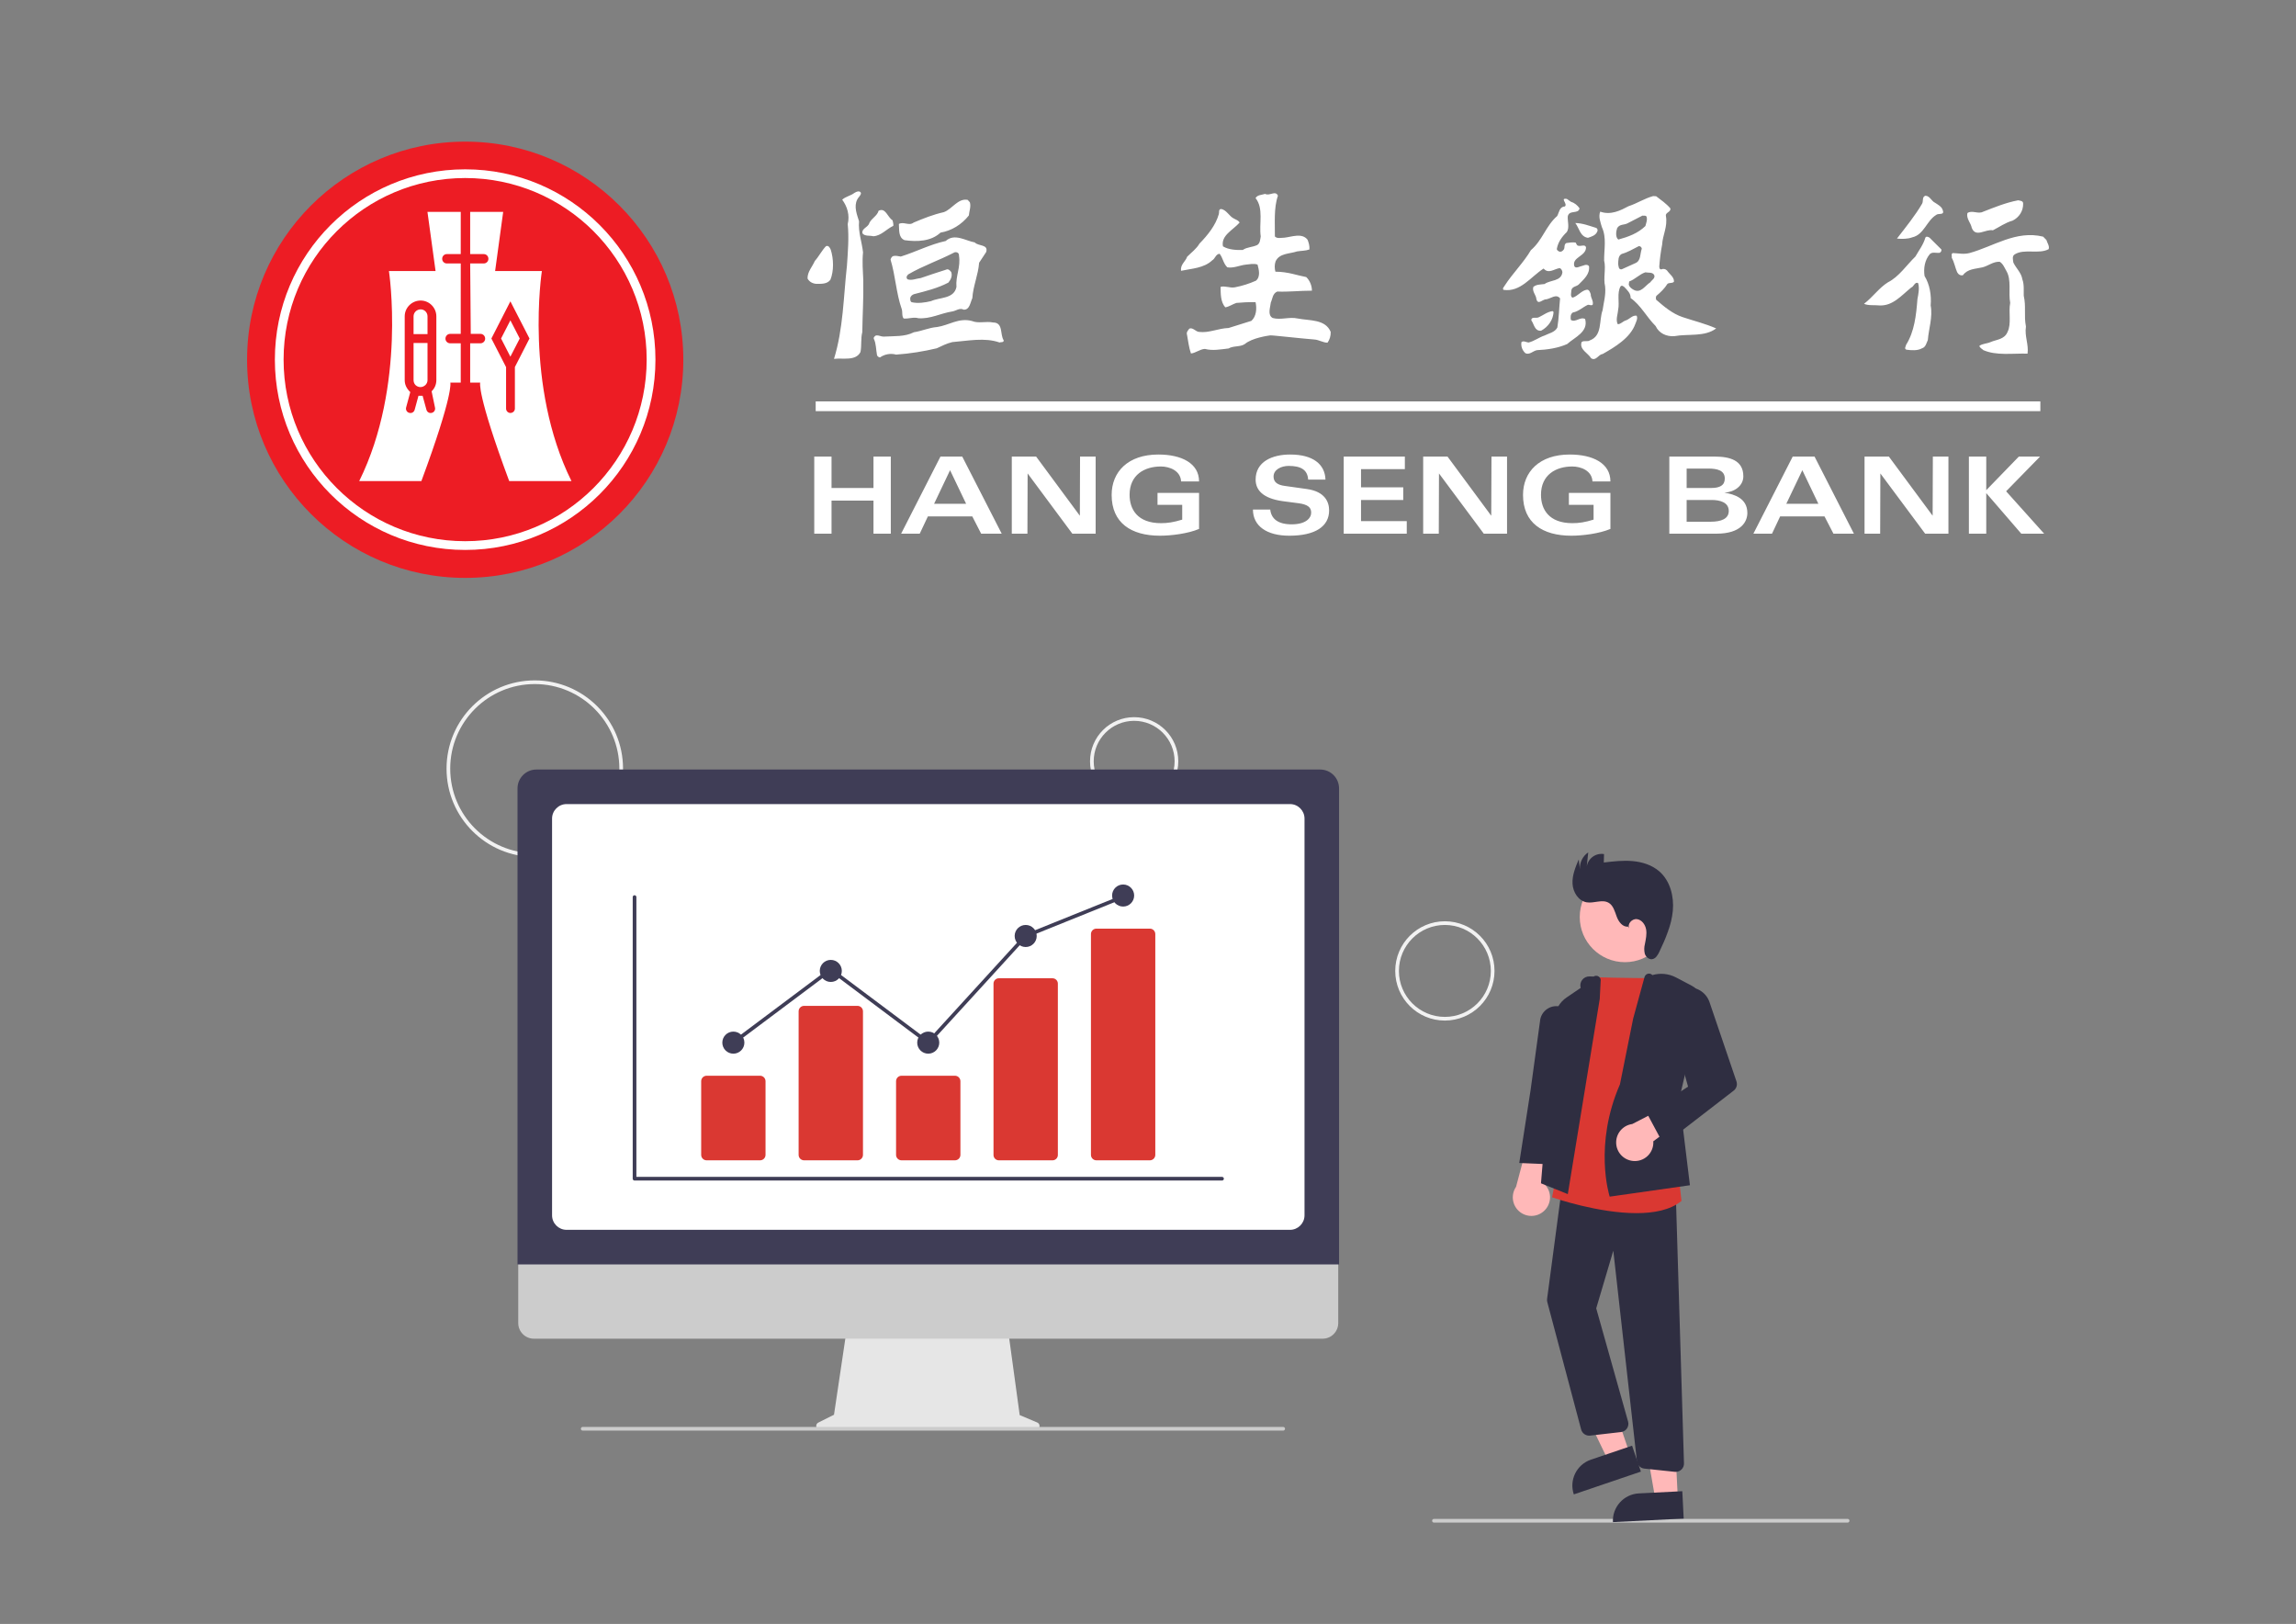 <?xml version="1.0" encoding="UTF-8" standalone="no"?>
<!DOCTYPE svg PUBLIC "-//W3C//DTD SVG 1.1//EN" "http://www.w3.org/Graphics/SVG/1.1/DTD/svg11.dtd">
<!-- Created with Vectornator (http://vectornator.io/) -->
<svg height="100%" stroke-miterlimit="10" style="fill-rule:nonzero;clip-rule:evenodd;stroke-linecap:round;stroke-linejoin:round;" version="1.1" viewBox="0 0 1727 1221.3" width="100%" xml:space="preserve" xmlns="http://www.w3.org/2000/svg" xmlns:vectornator="http://vectornator.io" xmlns:xlink="http://www.w3.org/1999/xlink">
<rect x="0" y="0" width="1727" height="1221.3" fill="#808080" stroke="none"/>
<defs/>
<g id="Layer-1" vectornator:layerName="Layer 1">
<g opacity="1" vectornator:layerName="g8371">
<path d="M349.939 434.607C440.474 434.607 513.973 361.143 513.973 270.572C513.973 179.989 440.474 106.513 349.939 106.513C259.32 106.513 185.845 179.989 185.845 270.572C185.845 361.143 259.32 434.607 349.939 434.607" fill="#ed1c24" fill-rule="nonzero" opacity="1" stroke="none" vectornator:layerName="path"/>
<path d="M746.889 242.515C754.853 242.515 752.005 251.52 754.945 255.895C755.072 257.816 752.954 257.052 751.89 257.585C740.743 253.626 727.941 256.358 716.32 257.272C712.177 258.245 708.403 260.143 704.596 261.937C694.745 264.286 684.572 265.942 674.016 266.682C669.849 265.513 665.265 266.416 661.943 268.789C661.006 268.789 659.918 267.979 659.663 267.053C658.864 262.979 659.072 258.499 657.29 254.818C656.827 253.626 658.008 252.92 658.714 252.353C661.006 251.879 662.521 253.152 664.524 253.152C672.603 252.666 680.544 253.395 687.419 249.853C693.322 249.031 698.646 246.415 704.838 245.941C713.578 244.725 721.205 238.707 731.148 241.427C735.858 243.441 741.704 241.427 746.889 242.515ZM624.858 187.744C627.069 194.549 627.311 203.74 624.615 210.384C622.092 213.81 617.635 213.451 613.816 213.451C611.235 213.242 608.7 211.923 607.415 209.458C607.3 204.33 610.991 200.684 612.878 196.274C616.073 192.709 618.087 188.45 621.27 185.151C623.168 184.306 624.245 186.32 624.858 187.744ZM671.388 165.706C671.642 167.037 672.14 168.541 671.921 169.849C666.804 172.199 662.881 177.315 656.919 177.674C654.223 176.956 650.53 177.813 648.772 175.544C647.822 171.736 653.03 171.053 653.887 167.72C655.635 164.074 659.79 162.418 660.867 158.495C666.179 155.867 667.499 163.31 671.388 165.706ZM729.481 152.094C730.546 155.3 729.007 158.715 728.751 162.036C723.288 168.912 715.741 173.542 707.443 174.931C700.313 181.574 689.803 181.945 680.394 180.625C675.543 178.6 676.493 172.708 676.122 168.437C679.594 166.412 683.842 170.116 687.175 167.395C694.618 164.27 701.98 161.319 709.931 159.548C716.205 157.302 720.487 148.922 727.861 150.311L729.481 152.094ZM647.591 145.103C647.591 147.094 645.565 148.297 644.859 149.918C642.034 155.3 644.616 161.423 646.155 166.412C645.461 174.734 648.308 181.945 649.153 189.758C648.447 196.864 649.038 203.659 649.338 210.731C649.616 223.521 648.772 237.04 648.586 249.853C647.359 254.483 648.215 260.004 647.221 264.784C643.563 271.729 633.955 269.032 627.311 269.9C634.315 247.237 634.43 223.278 637.057 199.723C637.753 189.538 638.655 178.6 637.636 168.541C639.28 161.782 637.289 155.3 633.492 150.172C636.213 147.684 639.743 147.314 642.636 145.103C643.921 144.281 646.653 142.973 647.591 145.103ZM718.011 189.758C706.471 195.788 694.271 199.851 683.147 206.356C681.945 207.397 681.331 209.122 682.777 210.117C686.111 211.09 689.201 209.458 692.523 209.122C698.913 206.957 705.162 204.805 711.598 202.814C713.126 201.957 714.539 203.288 715.476 204.585C716.552 207.513 715.152 210.279 713.369 212.513C705.29 216.773 696.413 218.926 687.638 221.183C686.366 221.565 685.161 222.456 684.687 223.88C684.687 224.956 684.433 226.461 685.647 227.248C690.405 228.382 695.717 227.56 700.313 226.461C706.841 223.44 717.513 224.956 719.422 215.824C718.693 207.397 722.745 201.043 721.332 192.246C721.541 190.325 719.782 189.306 718.011 189.758ZM733.162 182.304C735.858 185.267 743.602 183.6 741.784 189.538L736.472 197.605C735.767 206.957 731.969 214.898 731.367 224.227C729.828 227.456 729.377 233.162 724.851 232.885C721.772 231.253 719.075 233.857 716.205 234.239C707.559 235.581 699.722 240.038 690.729 239.309C687.268 238.232 683.379 239.899 679.698 239.528C678.182 237.607 678.993 234.794 678.298 232.549C674.096 220.685 673.564 207.397 669.849 195.232C670.114 194.283 670.589 193.288 671.515 192.709C673.437 192.015 675.67 192.617 677.557 192.941C688.947 189.399 699.492 183.808 711.332 181.239C718.011 175.174 726.286 181.111 733.162 182.304ZM1168.56 234.667C1168.22 240.616 1164.51 245.837 1159.2 248.707C1154.19 249.147 1153.99 243.799 1151.85 240.952C1151.63 237.781 1155.65 239.656 1157.44 238.591C1160.85 237.04 1163.93 234.447 1167.87 233.961L1168.56 234.667ZM1237.55 204.805C1233.16 206.263 1229.84 210.117 1225.44 211.68L1225.12 213.902C1225.44 215.743 1227.1 216.993 1228.64 217.849C1234.11 221.044 1237.41 214.759 1241.33 212.293C1242.39 210.603 1245.14 209.33 1244.31 206.957C1243.1 204.481 1239.9 205.268 1237.55 204.805ZM1232.59 185.151C1228.44 187.246 1224.3 189.758 1219.77 190.996C1217.03 192.501 1217.27 195.927 1217.17 198.763C1217.5 200.429 1217.41 202.814 1219.77 202.559L1229.97 197.952C1234.45 196.147 1233.5 190.846 1234.92 187.026C1234.82 185.973 1233.76 184.908 1232.59 185.151ZM1235.41 162.152L1224.4 167.824C1221.77 169.409 1218.26 168.287 1216.36 171.62C1215.51 174.224 1215.01 178.403 1217.27 180.162C1224.62 178.148 1231.97 175.544 1237.63 169.977C1238.17 167.72 1239.32 165.335 1238.47 162.881C1237.77 161.782 1236.48 162.418 1235.41 162.152ZM1245.73 147.591C1249.38 150.427 1253.29 153.043 1256.39 156.689C1256.98 159.652 1252.44 159.652 1253.07 162.476C1254.48 170.578 1250.57 176.725 1250.21 184.086C1249.15 189.399 1248.47 194.85 1248.07 200.429C1248.07 201.263 1248.32 202.814 1249.64 202.559C1251.16 201.957 1252.7 202.2 1253.89 203.416C1255.79 206.263 1259.46 208.462 1259.1 211.923C1257.82 213.242 1255.64 212.409 1254.25 213.451C1252.03 216.993 1249.15 219.771 1245.95 222.456C1245.33 223.278 1245.48 224.632 1245.73 225.419C1251.77 230.674 1258.06 235.94 1265.52 238.452C1273.95 241.288 1282.65 243.36 1290.86 246.994C1282.23 253.522 1269.9 250.906 1259.46 252.793C1253.46 253.267 1247.86 250.663 1245.33 245.212C1238.47 238.371 1234.23 229.563 1226.53 224.157C1226.64 220.558 1224.04 218.243 1221.66 215.743C1220.82 215.152 1219.89 214.388 1218.94 215.395C1216.1 220.315 1218.26 227.456 1217.17 232.734C1216.91 236.473 1215.13 240.258 1216.8 243.799C1219.07 243.915 1220.73 241.542 1222.95 240.952C1225.71 240.038 1227.84 236.924 1231.03 237.41C1232.08 239.436 1230.78 241.681 1230.08 243.568C1226.27 254.193 1214.53 261.103 1205.44 266.254C1202.23 266.532 1200.43 271.879 1196.76 269.379C1194.64 265.606 1187.77 262.863 1189.65 257.272C1191.31 255.791 1194.05 257.272 1195.82 255.999C1205.44 252.446 1202.57 241.045 1205.44 233.29C1206.24 227.456 1208 221.877 1207.33 215.395C1205.79 208.96 1208.13 202.038 1206.59 195.927C1206.49 187.385 1208.62 178.75 1204.85 170.694C1203.89 167.152 1202.11 163.101 1203.65 159.166C1211.69 162.036 1219.07 158.205 1224.99 155.057C1231.27 153.043 1236.91 149.246 1243.46 147.464L1245.73 147.591ZM1200.57 171.377C1201.64 171.829 1201.86 173.044 1201.54 173.889C1200.35 177.095 1197.03 177.975 1194.4 178.854C1188.49 177.975 1187.89 171.516 1184.91 167.72C1190.5 167.824 1195.47 169.849 1200.57 171.377ZM1181.59 151.723C1184.11 152.453 1186.57 154.351 1188.11 156.689C1187.19 161.319 1180.32 157.534 1179.24 162.731C1178.98 166.412 1180.67 171.169 1178.54 174.479C1174.71 178.148 1171.92 182.188 1171.04 187.026C1170.91 188.253 1171.92 188.577 1172.7 189.167C1174.26 189.642 1175.55 188.797 1176.39 187.385C1177.09 185.973 1176.28 183.808 1178.17 182.778C1180.44 182.419 1183.03 182.095 1185.15 182.419C1185.78 183.241 1185.88 184.549 1187.06 184.804C1189.18 185.394 1192.29 183.496 1192.96 185.973C1193.09 192.848 1182.07 193.288 1184.19 200.209C1185.06 201.853 1187.28 200.904 1188.49 200.429C1190.63 200.071 1193.56 197.952 1195.23 200.209C1195.95 206.263 1191.22 210.117 1187.41 214.018C1185.63 215.581 1182.55 215.395 1181.96 218.243C1181.96 219.956 1180.89 222.826 1182.78 223.88C1186.83 222.826 1189.57 218.335 1193.8 217.849C1195.59 217.988 1195.95 219.956 1196.5 221.183C1196.41 224.157 1198.82 226.264 1197.96 229.215C1196.76 230.06 1195.59 229.077 1194.4 229.215C1190.5 230.998 1187.19 234.331 1183.03 235.014C1181.11 236.345 1181.24 238.846 1181.59 240.616C1185.15 242.769 1188.49 237.977 1192.29 239.899C1194.98 249.598 1184.44 253.626 1178.76 258.754C1171.8 261.821 1163.93 262.979 1156.13 263.337C1153.04 263.847 1150.33 267.307 1147.23 265.513C1144.99 263.337 1143.89 260.421 1144.4 257.272C1146.05 255.999 1147.97 257.446 1149.74 257.585C1153.99 256.578 1157.53 253.754 1161.72 252.353C1165.02 250.663 1169.49 249.969 1171.41 246.3C1172.6 239.158 1172.7 231.727 1173.46 224.389C1170.46 220.685 1166.43 224.632 1163 225.106C1160.5 224.852 1156.85 229.806 1155.65 224.956C1155.44 221.785 1152.31 219.377 1153.32 215.824C1155.53 213.81 1158.82 214.018 1161.79 213.601C1166.06 210.384 1174.26 211.784 1175.21 204.805C1175.11 203.485 1174.49 202.2 1173.21 201.622C1169.05 202.2 1164.78 206.263 1161.07 201.957C1151.38 208.127 1143.68 219.898 1130.91 217.988C1129.85 216.888 1131.27 215.824 1131.83 214.759C1137.62 205.731 1146.05 197.455 1151.5 188.137C1160.41 180.498 1162.53 170.116 1171.31 162.418C1172.7 159.895 1172.95 155.427 1176.98 155.3C1179.58 153.344 1172.95 148.76 1178.54 149.582L1181.59 151.723ZM1460.28 187.616C1460.47 188.681 1459.93 189.642 1458.97 190.116C1456.2 190.475 1453.5 189.167 1451.48 191.204C1447.79 195.684 1446.75 201.622 1447.59 207.513C1451.48 213.902 1452.87 221.877 1452.21 229.702C1453.85 238.452 1450.78 246.994 1450.06 255.791C1449 257.909 1448.54 261.103 1445.69 261.937C1442.37 263.847 1437.74 263.499 1433.95 262.979C1432.06 262.284 1433.59 260.421 1433.72 259.333C1440 249.274 1441.3 237.19 1442.25 224.956C1442.96 221.183 1443.88 216.888 1442.82 212.999C1440.45 211.448 1439.4 215.743 1437.62 216.206C1430.28 222.12 1423.77 230.165 1413.81 229.702C1409.89 229.308 1405.29 229.956 1402.07 228.486C1408.93 223.173 1413.54 216.333 1420.1 212.293C1428.26 208.242 1434.29 199.11 1440.71 192.941C1443.33 188.346 1446.75 183.936 1448.21 178.75C1448.88 177.442 1450.42 178.148 1451.37 178.75L1460.28 187.616ZM1539.27 180.498C1539.91 182.778 1541.76 185.047 1540.95 187.385C1533.51 191.424 1522.61 186.783 1515.43 191.309C1513.22 192.617 1514.18 195.556 1514.41 197.455C1516.42 201.726 1520.45 205.163 1521.16 210.036C1522.61 213.902 1522.12 218.335 1522.21 222.352C1524.12 230.882 1522.21 236.924 1523.87 245.594C1522.72 252.793 1526.02 258.858 1525.08 265.942C1513.12 265.699 1501.61 267.539 1491.88 263.337C1490.81 262.284 1489.19 261.671 1488.83 260.143C1491.07 258.383 1494.52 258.499 1497.22 257.272C1501.61 255.316 1507.69 255.42 1510.05 249.598C1513.12 243.36 1510.62 234.794 1512.03 227.815C1510.5 219.771 1513.22 210.603 1509.09 203.659C1507.69 201.263 1506.68 198.392 1504.12 196.853C1499.16 196.645 1495.6 199.955 1491.21 201.043C1485.97 202.304 1480.05 202.038 1476.48 206.957C1474.72 207.513 1472.94 206.356 1472.11 204.7C1470.57 201.159 1469.98 197.235 1468.08 193.913C1468.32 192.617 1467.37 190.846 1468.89 190.325C1473.39 190.475 1476.97 191.424 1481.33 190.325C1499.47 185.394 1516.31 172.974 1536.8 177.975L1539.27 180.498ZM1521.76 153.228C1521.87 158.715 1518.65 163.599 1513.8 165.937C1508.51 167.395 1503.89 170.694 1499.01 173.194C1493.44 172.095 1486.09 179.005 1483.13 171.377C1482.42 167.604 1478.86 164.444 1479.83 160.254C1483.25 157.777 1487.74 161.203 1491.53 159.282C1500.05 155.96 1508.82 152.36 1517.99 150.635C1519.63 150.994 1521.87 150.994 1521.76 153.228ZM1455.64 152.557C1457.62 153.899 1460.64 155.427 1461.31 158.124C1462.86 162.152 1457.77 160.127 1456.32 161.654C1449.11 166.041 1447.2 176.505 1438.33 178.496C1434.91 179.78 1430.65 179.78 1426.84 179.433C1433.59 170.694 1440.71 161.909 1445.79 153.136C1446.86 151.26 1445.54 148.031 1448.28 147.198C1451.61 147.314 1452.76 151.26 1455.64 152.557ZM961.228 147.198C957.999 156.446 959.063 168.078 958.936 177.813C960.603 179.699 963.693 178.75 966.078 178.75C971.622 178.148 979.342 174.931 983.497 180.266C984.447 182.547 985.141 185.151 984.909 187.616C981.934 188.681 978.52 188.577 975.661 189.063C969.955 190.996 962.27 190.325 959.433 196.645C958.635 199.11 958.635 201.853 959.33 204.33C968.762 204.33 975.557 207.085 982.536 208.37C985.245 210.962 986.808 214.898 986.808 218.602C977.34 218.602 969.052 219.643 960.765 219.261C957.165 220.685 957.165 224.748 955.869 227.56C955.533 231.125 953.161 236.924 957.304 239.158C963.311 240.848 969.759 238.105 976.113 239.528C985.048 241.288 996.866 239.899 1000.92 249.598C1001.02 252.666 1000.16 255.42 998.532 257.712C995.106 257.712 992.132 255.536 988.555 255.316C977.906 254.483 956.876 252.041 955.429 252.226C953.913 252.423 941.667 254.112 936.307 258.754C932.742 261.103 927.661 259.9 924.12 262.064C918.297 262.736 912.001 263.951 906.318 262.4C902.418 262.62 899.35 265.513 895.808 265.838C894.245 261.37 893.748 256.485 892.845 251.774C892.22 249.853 893.516 248.545 894.615 247.133C897.301 246.068 899.222 249.378 901.839 249.598C909.292 250.594 916.307 246.913 924.12 246.67L941.284 241.288C944.977 237.885 945.474 232.202 944.409 227.248C938.576 227.132 934.154 227.456 929.964 227.815C927.083 228.752 924.583 230.674 921.619 231.125C917.973 226.982 918.205 220.801 918.078 215.743C921.619 214.759 924.964 216.773 928.854 216.078C934.409 215.002 939.618 213.37 944.688 211.09C948.298 208.127 946.886 202.686 945.903 198.994C943.183 197.952 940 198.763 937.268 198.994C932.535 199.457 928.02 201.853 923.159 201.043C920.103 198.08 919.871 194.029 917.371 190.846C914.386 191.089 914.038 194.549 911.792 195.788C905.52 201.726 896.282 201.957 888.331 203.659C887.74 198.867 891.745 196.645 892.961 193.068C896.143 189.873 900.032 187.026 902.185 183.241C908.599 176.632 914.386 169.409 916.781 161.006C917.221 159.652 916.422 157.661 918.205 157.187C922.453 157.43 924.583 162.881 928.39 164.502C929.837 165.335 931.469 165.706 932.407 167.395C927.083 173.287 918.297 177.095 919.871 185.267C924.12 187.859 929.964 188.137 934.791 187.987C937.94 185.73 942.257 185.973 945.787 184.202C947.917 182.651 947.812 180.162 948.298 177.813C946.886 168.287 950.683 156.793 944.409 148.992C945.695 146.515 949.016 146.631 951.598 145.809C954.92 147.684 959.433 142.869 961.228 147.198ZM1402.47 343.376L1420.77 343.376L1453.69 387.857L1453.85 343.376L1465.57 343.376L1465.57 401.353L1448.06 401.353L1414.37 356.05L1414.22 401.353L1402.47 401.353L1402.47 343.376ZM1367.76 378.898L1355.67 353.619L1343.61 378.898L1367.76 378.898ZM1348.43 343.376L1364.87 343.376L1394.47 401.353L1379.08 401.353L1372.35 388.366L1338.98 388.366L1332.87 401.353L1318.86 401.353L1348.43 343.376ZM1268.66 366.988L1287.2 366.988C1293.57 366.988 1297.34 365.043 1297.34 359.904C1297.34 353.619 1291.5 352.381 1284.74 352.381L1268.66 352.381L1268.66 366.988ZM1268.66 392.36L1286.68 392.36C1294.63 392.36 1300.34 390.195 1300.34 384.269C1300.34 377.602 1293.33 376.005 1287.55 376.005L1268.66 376.005L1268.66 392.36ZM1255.63 343.376L1289.8 343.376C1301.21 343.376 1311.3 346.188 1311.3 358.191C1311.3 365.437 1304.58 370.044 1297.05 370.518C1304.58 371.699 1314.32 374.766 1314.32 385.785C1314.32 392.14 1309.81 401.353 1291.08 401.353L1255.63 401.353L1255.63 343.376ZM1197.81 362.057C1197.45 353.943 1189.1 350.818 1182.65 350.818C1170.43 350.818 1159.1 356.976 1159.1 372.116C1159.1 382.88 1164.88 393.448 1182.74 393.448C1187.81 393.448 1192.22 392.765 1198.65 390.785L1198.65 379.685L1180.08 379.685L1180.08 370.68L1211.32 370.68L1211.32 397.776C1203.03 401.318 1190.35 402.881 1181.9 402.881C1160.32 402.881 1145.58 393.251 1145.58 372.22C1145.58 354.858 1157.89 341.825 1180.71 341.825C1198.25 341.825 1211.32 348.457 1211.32 362.057L1197.81 362.057ZM1070.48 343.376L1088.8 343.376L1121.68 387.857L1121.86 343.376L1133.56 343.376L1133.56 401.353L1116.07 401.353L1082.37 356.05L1082.22 401.353L1070.48 401.353L1070.48 343.376ZM1056.7 352.832L1023.73 352.832L1023.73 366.513L1055.5 366.513L1055.5 376.005L1023.73 376.005L1023.73 391.908L1058.13 391.908L1058.13 401.353L1010.71 401.353L1010.71 343.376L1056.7 343.376L1056.7 352.832ZM955.452 383.192C956.181 390.137 961.263 394.327 971.517 394.327C982.306 394.327 986.24 389.616 986.24 385.496C986.24 381.294 983.266 379.373 976.818 378.47L964.839 376.907C949.514 374.766 944.456 368.238 944.456 360.645C944.456 347.172 956.945 341.825 970.452 341.825C987.444 341.825 996.611 349.001 996.993 360.703L983.971 360.703C983.497 353.145 978.3 350.39 969.284 350.39C963.913 350.39 957.941 353.041 957.941 358.388C957.941 362.867 961.263 364.743 966.39 365.437L983.034 367.775C996.866 369.72 999.736 377.81 999.736 383.852C999.736 395.843 989.436 402.881 969.759 402.881C952.987 402.881 942.431 395.693 942.431 383.192L955.452 383.192ZM888.388 362.057C887.995 353.943 879.65 350.818 873.203 350.818C861.003 350.818 849.649 356.976 849.649 372.116C849.649 382.88 855.436 393.448 873.307 393.448C878.33 393.448 882.786 392.765 889.234 390.785L889.234 379.685L870.656 379.685L870.656 370.68L901.908 370.68L901.908 397.776C893.632 401.318 880.934 402.881 872.474 402.881C850.84 402.881 836.153 393.251 836.153 372.22C836.153 354.858 848.445 341.825 871.281 341.825C888.805 341.825 901.908 348.457 901.908 362.057L888.388 362.057ZM761.045 343.376L779.356 343.376L812.24 387.857L812.389 343.376L824.127 343.376L824.127 401.353L806.591 401.353L772.955 356.05L772.805 401.353L761.045 401.353L761.045 343.376ZM726.714 378.898L714.619 353.619L702.594 378.898L726.714 378.898ZM707.386 343.376L723.786 343.376L753.464 401.353L738 401.353L731.333 388.366L697.929 388.366L691.805 401.353L677.812 401.353L707.386 343.376ZM612.462 343.376L625.46 343.376L625.46 366.988L657.012 366.988L657.012 343.376L670.045 343.376L670.045 401.353L657.012 401.353L657.012 376.468L625.46 376.468L625.46 401.353L612.462 401.353L612.462 343.376ZM1494.01 343.376L1494.01 368.643L1518.52 343.376L1534.48 343.376L1508.96 369.465L1537.57 401.353L1520.36 401.353L1494.01 370.842L1494.01 401.353L1480.96 401.353L1480.96 343.376L1494.01 343.376ZM613.538 301.858L1534.71 301.858L1534.71 309.214L613.538 309.214L613.538 301.858Z" fill="#ffffff" fill-rule="evenodd" opacity="1" stroke="none" vectornator:layerName="path"/>
<path d="M346.57 198.138L336.083 198.138C334.15 198.138 332.599 196.563 332.599 194.642C332.599 192.64 334.15 191.089 336.083 191.089L346.558 191.089L346.57 159.34L321.522 159.34L327.622 203.832L292.551 203.832C292.551 203.832 305.747 289.936 270.201 361.779C291.405 361.86 316.962 361.779 316.962 361.779C341.466 295.631 338.734 287.76 338.734 287.76L346.558 287.76L346.57 258.187L338.653 258.187C336.639 258.187 335.065 256.578 335.065 254.691C335.065 252.677 336.639 251.08 338.653 251.08L346.558 251.08L346.57 198.138ZM324.648 294.276L327.183 306.441C327.645 308.177 326.626 310.076 324.774 310.492C323.05 311.002 321.245 309.96 320.759 308.154L317.876 297.645L314.763 297.645L311.903 308.154C311.406 309.96 309.647 311.002 307.876 310.492C306.024 310.076 305.006 308.177 305.468 306.441L308.605 294.878C305.619 292.031 304.404 289.021 304.415 285.827L304.415 237.885C304.415 231.368 309.832 225.998 316.453 226.021C322.947 226.056 328.213 231.415 328.213 237.966L328.213 285.896C328.213 289.079 326.975 292.031 324.648 294.276ZM311.07 257.944L311.07 285.827C311.07 287.262 311.579 288.616 312.541 289.589C313.57 290.561 314.879 291.105 316.187 291.105C317.621 291.14 318.953 290.526 320.053 289.508C321.002 288.535 321.569 287.239 321.569 285.896L321.569 257.944L311.07 257.944ZM321.569 251.288L321.569 237.931C321.569 234.991 319.266 232.653 316.43 232.653C313.479 232.653 311.082 234.991 311.07 237.885L311.07 251.288L321.569 251.288ZM349.903 413.587C428.912 413.587 493.012 349.476 493.012 270.467C493.012 191.413 428.912 127.336 349.903 127.336C270.79 127.336 206.749 191.413 206.749 270.467C206.749 349.476 270.79 413.587 349.903 413.587ZM213.311 270.433C213.311 195.012 274.414 133.887 349.891 133.887C425.265 133.887 486.414 195.012 486.414 270.433C486.414 345.853 425.265 407.013 349.891 407.013C274.414 407.013 213.311 345.853 213.311 270.433ZM353.654 198.138L363.862 198.138C365.83 198.138 367.369 196.563 367.369 194.642C367.369 192.64 365.83 191.089 363.862 191.089L353.654 191.089L353.654 159.34L378.482 159.34L372.415 203.832L407.591 203.832C407.591 203.832 394.245 289.936 429.838 361.779C408.599 361.86 383.007 361.779 383.007 361.779C358.399 295.631 361.188 287.76 361.188 287.76L353.654 287.76L353.654 258.187L361.373 258.187C363.353 258.187 364.927 256.578 364.927 254.691C364.927 252.677 363.353 251.08 361.373 251.08L354.093 251.08L353.654 198.138ZM398.262 254.575L383.898 226.623L369.615 254.575L380.657 276.093L380.657 307.251C380.657 309.115 382.139 310.573 383.921 310.573C385.773 310.573 387.289 309.115 387.289 307.251L387.289 276.023L398.262 254.575ZM383.898 268.245L376.895 254.575L383.898 240.906L390.935 254.575L383.898 268.245" fill="#ffffff" fill-rule="evenodd" opacity="1" stroke="none" vectornator:layerName="path"/>
</g>
<g opacity="1" vectornator:layerName="undraw_finance_re_gnv2.svg">
<path d="M402.257 644.443C365.596 644.443 335.876 614.724 335.876 578.063C335.876 541.402 365.596 511.683 402.257 511.683C438.917 511.683 468.637 541.402 468.637 578.063C468.595 614.706 438.9 644.402 402.257 644.443ZM402.257 514.449C367.123 514.449 338.642 542.93 338.642 578.063C338.642 613.196 367.123 641.677 402.257 641.677C437.39 641.677 465.871 613.196 465.871 578.063C465.831 542.946 437.373 514.488 402.257 514.449Z" fill="#f2f2f2" fill-rule="nonzero" opacity="1" stroke="none" vectornator:layerName="path"/>
<path d="M853.089 605.721C834.758 605.721 819.899 590.862 819.899 572.531C819.899 554.201 834.758 539.341 853.089 539.341C871.419 539.341 886.279 554.201 886.279 572.531C886.258 590.853 871.41 605.7 853.089 605.721ZM853.089 542.107C836.286 542.107 822.664 555.728 822.664 572.531C822.664 589.334 836.286 602.955 853.089 602.955C869.892 602.955 883.513 589.334 883.513 572.531C883.494 555.736 869.884 542.126 853.089 542.107Z" fill="#f2f2f2" fill-rule="nonzero" opacity="1" stroke="none" vectornator:layerName="path"/>
<path d="M1086.8 767.523C1066.18 767.523 1049.46 750.806 1049.46 730.184C1049.46 709.562 1066.18 692.845 1086.8 692.845C1107.42 692.845 1124.14 709.562 1124.14 730.184C1124.12 750.796 1107.41 767.5 1086.8 767.523ZM1086.8 695.611C1067.71 695.611 1052.23 711.09 1052.23 730.184C1052.23 749.278 1067.71 764.757 1086.8 764.757C1105.9 764.757 1121.38 749.278 1121.38 730.184C1121.35 711.099 1105.89 695.633 1086.8 695.611Z" fill="#f2f2f2" fill-rule="nonzero" opacity="1" stroke="none" vectornator:layerName="path"/>
<path d="M1389.74 1145.06L1078.58 1145.06C1077.82 1145.06 1077.2 1144.44 1077.2 1143.68C1077.2 1142.91 1077.82 1142.29 1078.58 1142.29L1389.74 1142.29C1390.5 1142.29 1391.12 1142.91 1391.12 1143.68C1391.12 1144.44 1390.5 1145.06 1389.74 1145.06Z" fill="#cccccc" fill-rule="nonzero" opacity="1" stroke="none" vectornator:layerName="path"/>
<path d="M1188.25 689.645C1188.25 670.886 1203.45 655.679 1222.21 655.679C1240.97 655.679 1256.18 670.886 1256.18 689.645C1256.18 708.404 1240.97 723.611 1222.21 723.611C1203.45 723.611 1188.25 708.404 1188.25 689.645Z" fill="#ffb8b8" fill-rule="nonzero" opacity="1" stroke="none" vectornator:layerName="circle"/>
<path d="M1225.74 1092.98L1209.68 1098.44L1181.01 1039.11L1204.71 1031.06L1225.74 1092.98Z" fill="#ffb8b8" fill-rule="nonzero" opacity="1" stroke="none" vectornator:layerName="polygon"/>
<path d="M1196.66 1097.74L1227.62 1087.23L1227.62 1087.23L1234.24 1106.72L1234.24 1106.72L1183.79 1123.86L1183.79 1123.86L1183.79 1123.86C1180.13 1113.09 1185.89 1101.4 1196.66 1097.74Z" fill="#2f2e41" fill-rule="nonzero" opacity="1" stroke="none" vectornator:layerName="path"/>
<path d="M1262.01 1126.49L1245.08 1127.35L1233.74 1062.44L1258.73 1061.18L1262.01 1126.49Z" fill="#ffb8b8" fill-rule="nonzero" opacity="1" stroke="none" vectornator:layerName="polygon"/>
<path d="M1232.74 1123.11L1265.4 1121.47L1265.4 1121.47L1266.43 1142.04L1266.43 1142.04L1213.21 1144.71L1213.21 1144.71L1213.21 1144.71C1212.64 1133.35 1221.38 1123.69 1232.74 1123.11Z" fill="#2f2e41" fill-rule="nonzero" opacity="1" stroke="none" vectornator:layerName="path"/>
<path d="M1161.24 910.835C1164.32 908.098 1166.02 904.141 1165.9 900.027C1165.77 895.913 1163.83 892.066 1160.6 889.521L1176.74 842.814L1151.86 849.172L1140.34 892.551C1136.34 898.396 1137.34 906.312 1142.67 910.976C1148 915.641 1155.98 915.58 1161.24 910.835Z" fill="#ffb8b8" fill-rule="nonzero" opacity="1" stroke="none" vectornator:layerName="path"/>
<path d="M1260.43 1106.92C1260.21 1106.92 1259.99 1106.91 1259.77 1106.89L1236.79 1104.46C1233.88 1104.16 1231.57 1101.87 1231.26 1098.96L1213.49 940.603L1200.64 983.937L1224.61 1069.1C1225.1 1070.86 1224.8 1072.74 1223.78 1074.25C1222.77 1075.77 1221.14 1076.76 1219.33 1076.97L1196.03 1079.65C1192.96 1079.99 1190.11 1078.04 1189.3 1075.06L1163.84 979.222C1163.63 978.434 1163.58 977.613 1163.69 976.805L1175.13 890.789L1260.48 897.632L1266.65 1100.51C1266.7 1102.19 1266.07 1103.83 1264.9 1105.03C1263.72 1106.24 1262.11 1106.92 1260.43 1106.92Z" fill="#2f2e41" fill-rule="nonzero" opacity="1" stroke="none" vectornator:layerName="path"/>
<path d="M1230.93 912.341C1202.33 912.341 1169.96 901.293 1168 900.614L1167.43 900.418L1199.69 734.904L1200.28 734.928C1213.07 735.447 1247.95 735.713 1248.3 735.716L1248.93 735.721L1262.37 881.783L1264.78 903.147L1264.48 903.385C1256.26 910.035 1243.99 912.341 1230.93 912.341Z" fill="#da3832" fill-rule="nonzero" opacity="1" stroke="none" vectornator:layerName="path"/>
<path d="M1179.27 898.037L1159.09 889.91L1169.38 765.525C1169.88 759.314 1173.17 753.665 1178.33 750.17L1188.95 742.944L1188.95 742.944C1188.34 740.872 1188.76 738.633 1190.08 736.925C1191.4 735.217 1193.46 734.246 1195.62 734.315L1198.66 734.413C1199.85 733.616 1201.4 733.627 1202.57 734.441C1203.74 735.256 1204.29 736.706 1203.96 738.093L1203.29 751.271L1179.27 898.037Z" fill="#2f2e41" fill-rule="nonzero" opacity="1" stroke="none" vectornator:layerName="path"/>
<path d="M1169.09 875.738L1142.75 874.628L1151.28 819.737L1158.35 768.087C1158.63 764.329 1160.62 760.907 1163.74 758.793C1166.85 756.679 1170.77 756.106 1174.36 757.237L1174.36 757.237C1180.07 759.027 1183.66 764.649 1182.9 770.578L1175.74 826.541L1169.09 875.738Z" fill="#2f2e41" fill-rule="nonzero" opacity="1" stroke="none" vectornator:layerName="path"/>
<path d="M1210.8 899.939L1210.62 899.385C1210.5 899.005 1198.63 860.923 1218.49 815.48L1228.45 765.936L1236.97 734.827C1237.29 733.7 1238.13 732.792 1239.22 732.376C1240.52 731.926 1241.96 732.296 1242.89 733.317L1242.89 733.317C1248.82 731.575 1255.2 732.213 1260.67 735.095L1272.62 741.393C1278.09 744.273 1280.92 750.482 1279.51 756.498L1263.17 826.229L1271.12 891.361L1210.8 899.939Z" fill="#2f2e41" fill-rule="nonzero" opacity="1" stroke="none" vectornator:layerName="path"/>
<path d="M1228.2 873.092C1232.29 873.536 1236.37 872.145 1239.34 869.294C1242.3 866.442 1243.86 862.423 1243.57 858.317L1280.58 830.906L1267.64 824.774L1227.74 845.327C1220.72 846.278 1215.52 852.329 1215.64 859.412C1215.75 866.496 1221.15 872.373 1228.2 873.092Z" fill="#ffb8b8" fill-rule="nonzero" opacity="1" stroke="none" vectornator:layerName="path"/>
<path d="M1251.4 860.822L1238.9 837.493L1269.72 817.209L1254.68 763.261C1253.46 758.895 1254.12 754.219 1256.49 750.354C1258.85 746.49 1262.72 743.785 1267.17 742.889L1267.17 742.889C1275.2 741.288 1283.18 745.877 1285.84 753.626L1306.13 813.279C1306.99 815.799 1306.15 818.585 1304.04 820.211L1251.4 860.822Z" fill="#2f2e41" fill-rule="nonzero" opacity="1" stroke="none" vectornator:layerName="path"/>
<path d="M1224.62 696.849C1220.55 697.379 1217.47 693.213 1216.05 689.362C1214.63 685.511 1213.54 681.028 1210 678.948C1205.16 676.106 1198.98 679.524 1193.44 678.586C1187.2 677.527 1183.14 670.908 1182.82 664.581C1182.5 658.254 1185.02 652.169 1187.49 646.335L1188.35 653.585C1188.12 648.588 1190.5 643.829 1194.63 641.018L1193.52 651.656C1194 648.692 1195.64 646.04 1198.08 644.287C1200.51 642.534 1203.55 641.824 1206.51 642.314L1206.34 648.652C1213.55 647.794 1220.83 646.935 1228.06 647.589C1235.3 648.242 1242.58 650.532 1248.07 655.297C1256.27 662.424 1259.27 674.161 1258.26 684.982C1257.26 695.802 1252.79 705.967 1248.13 715.786C1246.96 718.257 1245.34 721.045 1242.63 721.36C1240.19 721.642 1237.95 719.602 1237.19 717.266C1236.61 714.868 1236.63 712.363 1237.26 709.976C1237.95 706.329 1238.81 702.601 1238.17 698.947C1237.52 695.292 1234.89 691.681 1231.21 691.233C1227.52 690.785 1223.75 694.996 1225.53 698.257L1224.62 696.849Z" fill="#2f2e41" fill-rule="nonzero" opacity="1" stroke="none" vectornator:layerName="path"/>
<path d="M780.223 1069.8L767.001 1064.23L757.931 997.95L637.147 997.95L627.315 1063.96L615.486 1069.87C614.321 1070.46 613.71 1071.76 614.009 1073.03C614.308 1074.3 615.44 1075.2 616.743 1075.2L779.133 1075.2C780.47 1075.2 781.622 1074.25 781.886 1072.94C782.151 1071.63 781.455 1070.32 780.223 1069.8Z" fill="#e6e6e6" fill-rule="nonzero" opacity="1" stroke="none" vectornator:layerName="path"/>
<path d="M994.864 1006.77L401.539 1006.77C395.057 1006.75 389.81 1001.5 389.81 995.013L389.81 911.347L1006.59 911.347L1006.59 995.013C1006.59 1001.5 1001.35 1006.75 994.864 1006.77Z" fill="#cccccc" fill-rule="nonzero" opacity="1" stroke="none" vectornator:layerName="path"/>
<path d="M1007.21 950.89L389.269 950.89L389.269 592.898C389.278 585.075 395.617 578.736 403.44 578.727L993.042 578.727C1000.86 578.736 1007.2 585.075 1007.21 592.898L1007.21 950.89Z" fill="#3f3d56" fill-rule="nonzero" opacity="1" stroke="none" vectornator:layerName="path"/>
<path d="M970.306 924.906L426.176 924.906C420.146 924.9 415.258 920.013 415.252 913.982L415.252 615.635C415.258 609.604 420.145 604.717 426.176 604.71L970.306 604.71C976.336 604.717 981.224 609.604 981.23 615.635L981.23 913.982C981.224 920.013 976.336 924.9 970.306 924.906Z" fill="#ffffff" fill-rule="nonzero" opacity="1" stroke="none" vectornator:layerName="path"/>
<path d="M965.184 1075.89L438.291 1075.89C437.528 1075.89 436.908 1075.27 436.908 1074.5C436.908 1073.74 437.528 1073.12 438.291 1073.12L965.184 1073.12C965.948 1073.12 966.567 1073.74 966.567 1074.5C966.567 1075.27 965.948 1075.89 965.184 1075.89Z" fill="#cccccc" fill-rule="nonzero" opacity="1" stroke="none" vectornator:layerName="path"/>
<path d="M919.187 887.837L477.295 887.837C476.531 887.837 475.912 887.218 475.912 886.454L475.912 674.655C475.912 673.892 476.531 673.272 477.295 673.272C478.059 673.272 478.678 673.892 478.678 674.655L478.678 885.071L919.187 885.071C919.951 885.071 920.57 885.69 920.57 886.454C920.57 887.218 919.951 887.837 919.187 887.837Z" fill="#3f3d56" fill-rule="nonzero" opacity="1" stroke="none" vectornator:layerName="path"/>
<path d="M571.708 872.625L531.516 872.625C529.25 872.622 527.414 870.786 527.411 868.52L527.411 813.115C527.414 810.849 529.25 809.013 531.516 809.011L571.708 809.011C573.974 809.013 575.81 810.849 575.813 813.115L575.813 868.52C575.81 870.786 573.974 872.622 571.708 872.625Z" fill="#da3832" fill-rule="nonzero" opacity="1" stroke="none" vectornator:layerName="path"/>
<path d="M645.003 872.625L604.811 872.625C602.545 872.622 600.708 870.786 600.706 868.52L600.706 760.564C600.708 758.298 602.545 756.462 604.811 756.46L645.003 756.46C647.269 756.462 649.105 758.298 649.108 760.564L649.108 868.52C649.105 870.786 647.269 872.622 645.003 872.625Z" fill="#da3832" fill-rule="nonzero" opacity="1" stroke="none" vectornator:layerName="path"/>
<path d="M718.297 872.625L678.106 872.625C675.84 872.622 674.003 870.786 674 868.52L674 813.115C674.003 810.849 675.84 809.013 678.106 809.011L718.297 809.011C720.564 809.013 722.4 810.849 722.403 813.115L722.403 868.52C722.4 870.786 720.564 872.622 718.297 872.625Z" fill="#da3832" fill-rule="nonzero" opacity="1" stroke="none" vectornator:layerName="path"/>
<path d="M791.592 872.625L751.4 872.625C749.186 872.673 747.35 870.92 747.295 868.706L747.295 739.635C747.35 737.421 749.186 735.668 751.4 735.716L791.592 735.716C793.807 735.668 795.642 737.421 795.697 739.635L795.697 868.706C795.642 870.92 793.807 872.673 791.592 872.625Z" fill="#da3832" fill-rule="nonzero" opacity="1" stroke="none" vectornator:layerName="path"/>
<path d="M864.887 872.625L824.695 872.625C822.429 872.622 820.593 870.786 820.59 868.52L820.59 702.482C820.593 700.216 822.429 698.379 824.695 698.377L864.887 698.377C867.153 698.379 868.99 700.216 868.992 702.482L868.992 868.52C868.99 870.786 867.153 872.622 864.887 872.625Z" fill="#da3832" fill-rule="nonzero" opacity="1" stroke="none" vectornator:layerName="path"/>
<path d="M543.315 784.118C543.315 779.535 547.029 775.821 551.612 775.821C556.195 775.821 559.91 779.535 559.91 784.118C559.91 788.701 556.195 792.416 551.612 792.416C547.029 792.416 543.315 788.701 543.315 784.118Z" fill="#3f3d56" fill-rule="nonzero" opacity="1" stroke="none" vectornator:layerName="circle"/>
<path d="M616.609 730.184C616.609 725.602 620.324 721.887 624.907 721.887C629.489 721.887 633.204 725.602 633.204 730.184C633.204 734.767 629.489 738.482 624.907 738.482C620.324 738.482 616.609 734.767 616.609 730.184Z" fill="#3f3d56" fill-rule="nonzero" opacity="1" stroke="none" vectornator:layerName="circle"/>
<path d="M689.904 784.118C689.904 779.535 693.619 775.821 698.202 775.821C702.784 775.821 706.499 779.535 706.499 784.118C706.499 788.701 702.784 792.416 698.202 792.416C693.619 792.416 689.904 788.701 689.904 784.118Z" fill="#3f3d56" fill-rule="nonzero" opacity="1" stroke="none" vectornator:layerName="circle"/>
<path d="M763.199 703.909C763.199 699.326 766.914 695.611 771.496 695.611C776.079 695.611 779.794 699.326 779.794 703.909C779.794 708.491 776.079 712.206 771.496 712.206C766.914 712.206 763.199 708.491 763.199 703.909Z" fill="#3f3d56" fill-rule="nonzero" opacity="1" stroke="none" vectornator:layerName="circle"/>
<path d="M836.494 673.484C836.494 668.902 840.209 665.187 844.791 665.187C849.374 665.187 853.089 668.902 853.089 673.484C853.089 678.067 849.374 681.782 844.791 681.782C840.209 681.782 836.494 678.067 836.494 673.484Z" fill="#3f3d56" fill-rule="nonzero" opacity="1" stroke="none" vectornator:layerName="circle"/>
<path d="M698.376 785.977L624.907 730.948L552.442 785.224L550.782 783.012L624.907 727.492L698.027 782.259L770.687 702.744L770.979 702.625L844.274 673.094L845.308 675.66L772.305 705.073L698.376 785.977Z" fill="#3f3d56" fill-rule="nonzero" opacity="1" stroke="none" vectornator:layerName="polygon"/>
</g>
</g>
</svg>
